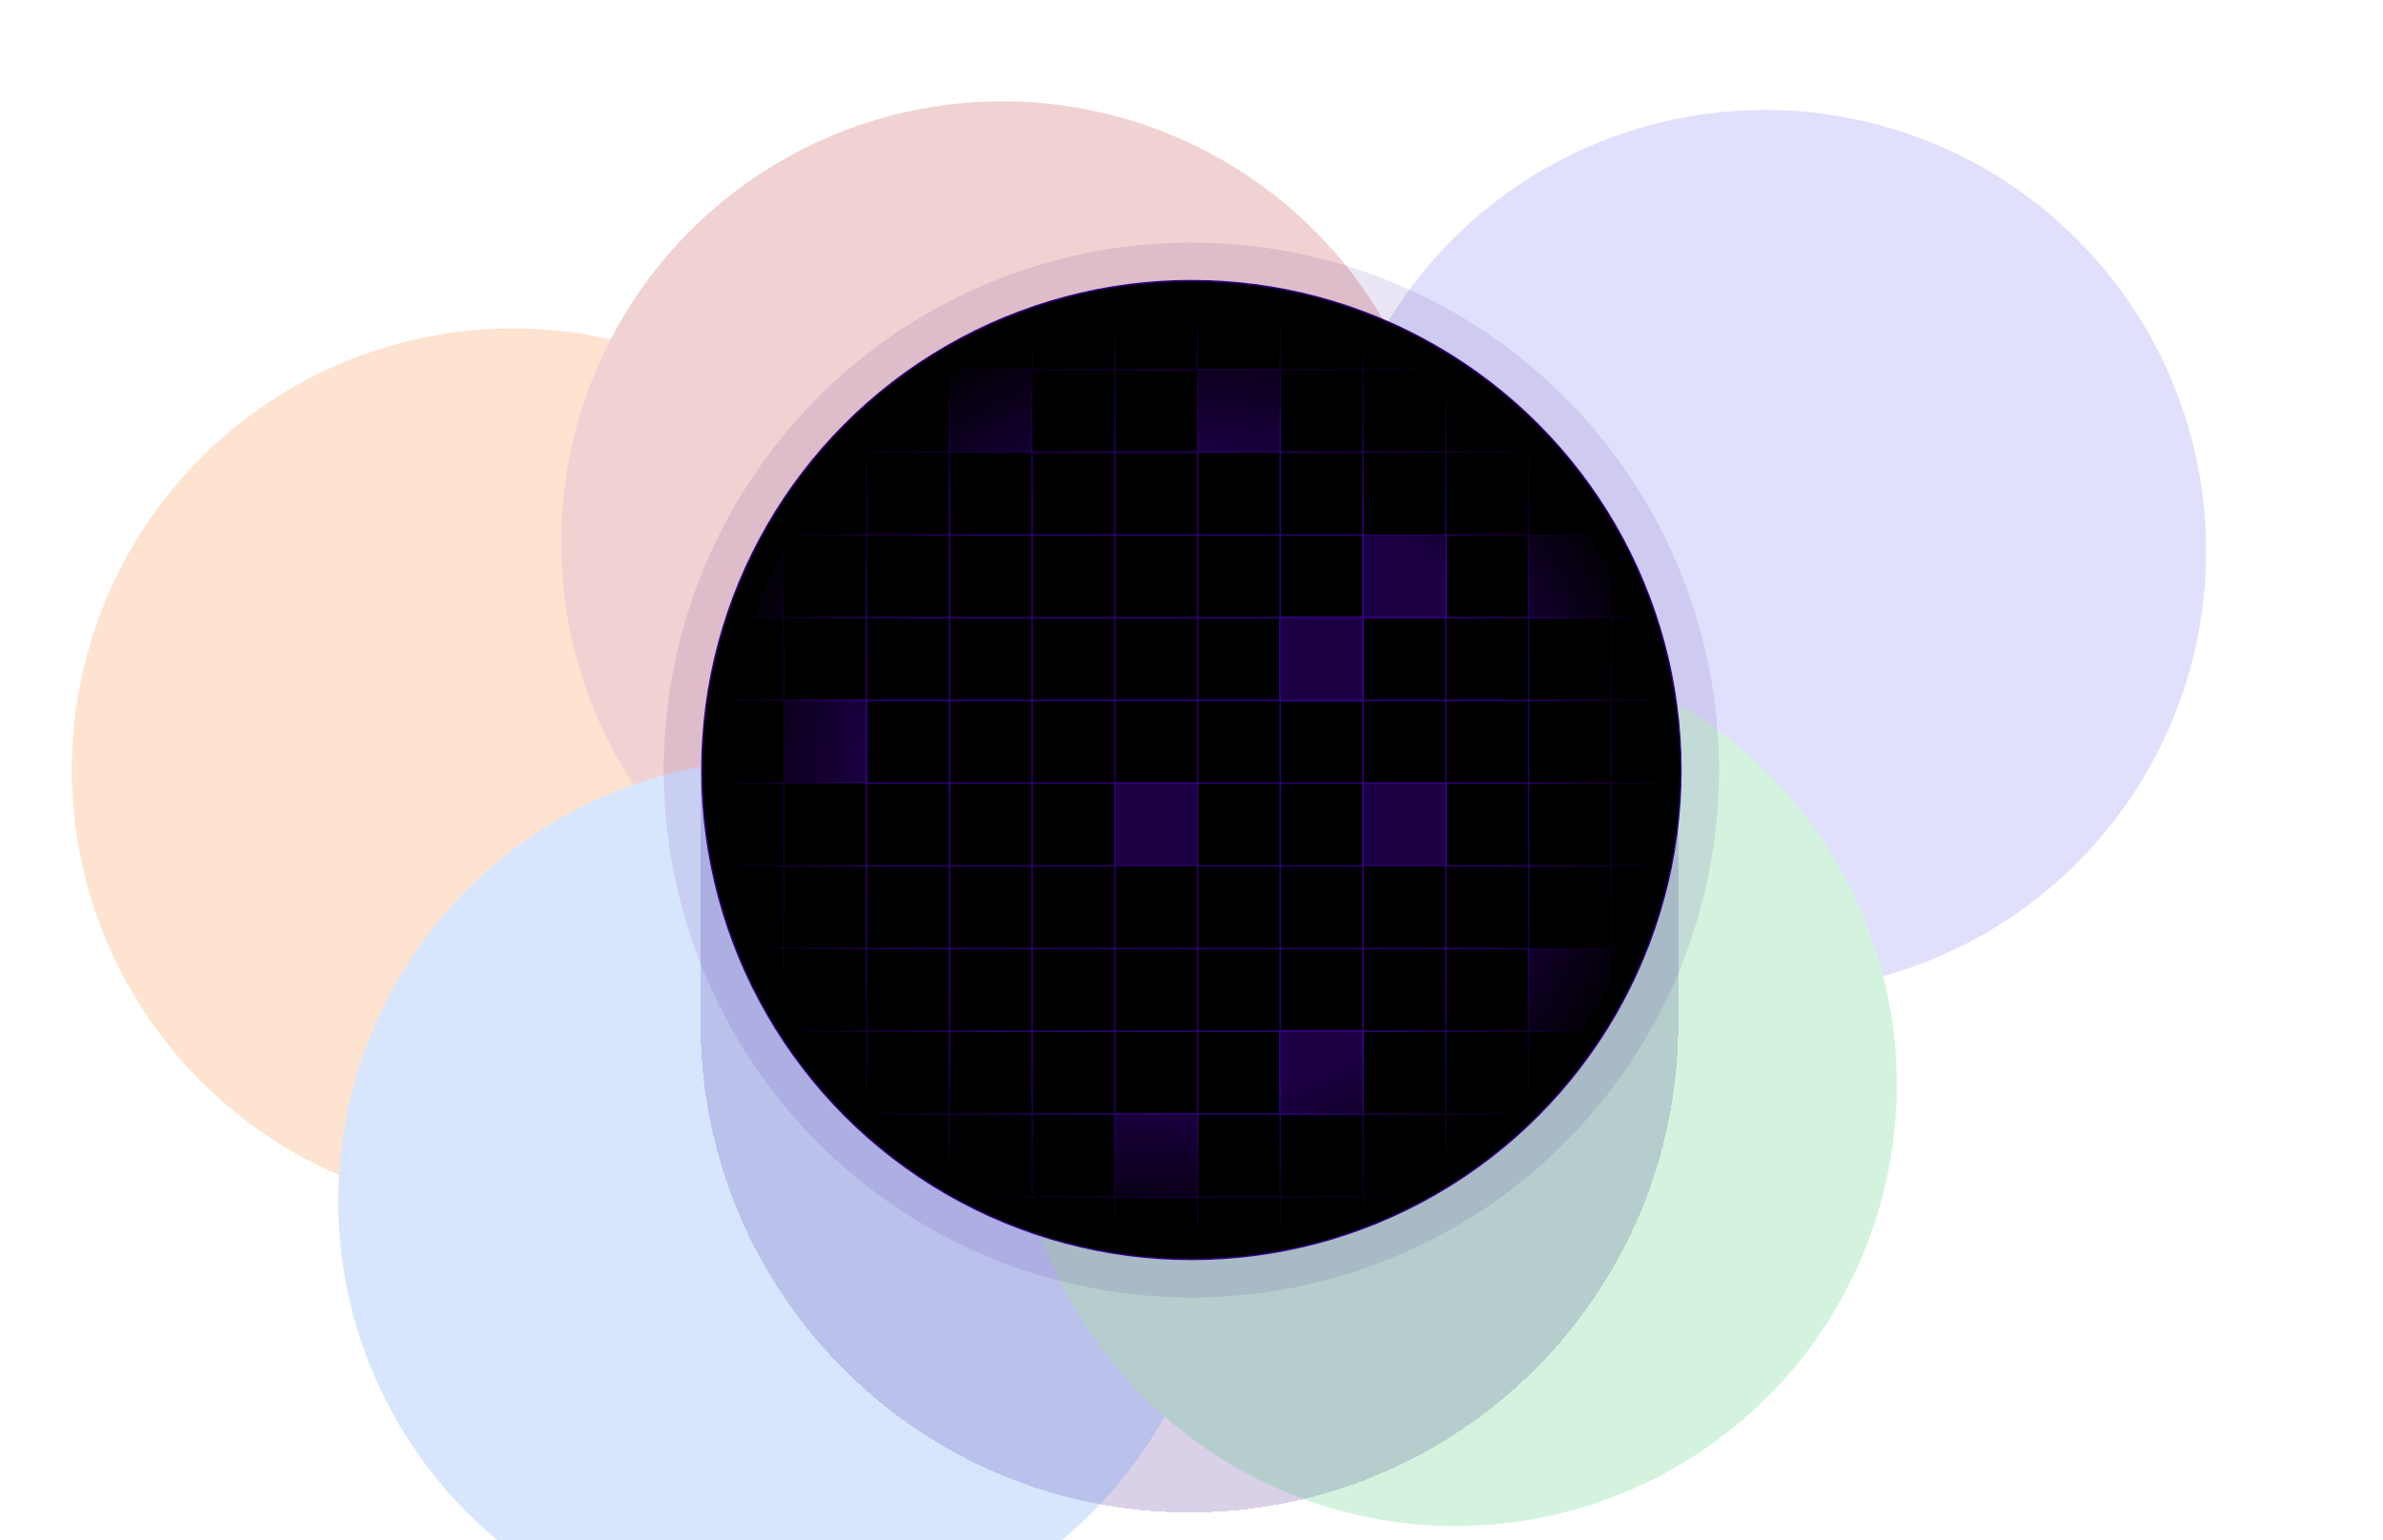 <svg width="1728" height="1117" viewBox="0 0 1728 1117" fill="none" xmlns="http://www.w3.org/2000/svg">
<g opacity="0.9" filter="url(#filter0_d_70_42)">
<path d="M508 578C508 473.066 593.066 388 698 388H1027C1131.93 388 1217 473.066 1217 578V742.5C1217 938.285 1058.28 1097 862.5 1097V1097C666.715 1097 508 938.285 508 742.5V578Z" fill="#360087" fill-opacity="0.2" shape-rendering="crispEdges"/>
</g>
<g opacity="0.2">
<g filter="url(#filter1_f_70_42)">
<circle cx="372.106" cy="558.184" r="320" transform="rotate(52.699 372.106 558.184)" fill="#F97316"/>
</g>
<g filter="url(#filter2_f_70_42)">
<circle cx="726.876" cy="393.507" r="320" transform="rotate(52.699 726.876 393.507)" fill="#B91C1C"/>
</g>
<g filter="url(#filter3_f_70_42)">
<circle cx="565.268" cy="871.138" r="320" transform="rotate(52.699 565.268 871.138)" fill="#3B82F6"/>
</g>
<g filter="url(#filter4_f_70_42)">
<circle cx="1279.74" cy="399.744" r="320" transform="rotate(52.699 1279.74 399.744)" fill="#6366F1"/>
</g>
<g filter="url(#filter5_f_70_42)">
<circle cx="1055.45" cy="786.844" r="320" transform="rotate(52.699 1055.45 786.844)" fill="#22C55E"/>
</g>
</g>
<g opacity="0.1" filter="url(#filter6_d_70_42)">
<circle cx="863.915" cy="558.5" r="382.5" fill="#360087"/>
<circle cx="863.915" cy="558.5" r="382" stroke="#360087"/>
</g>
<circle cx="863.915" cy="558.5" r="355" fill="black" stroke="#360087"/>
<mask id="mask0_70_42" style="mask-type:alpha" maskUnits="userSpaceOnUse" x="527" y="227" width="674" height="673">
<circle cx="863.915" cy="563.5" r="336.5" fill="white"/>
</mask>
<g mask="url(#mask0_70_42)">
<rect x="508.165" y="207.75" width="60.5" height="60.5" stroke="#360087" stroke-width="0.5"/>
<rect x="508.165" y="267.75" width="60.5" height="60.5" stroke="#360087" stroke-width="0.5"/>
<rect x="508.165" y="327.75" width="60.5" height="60.5" stroke="#360087" stroke-width="0.5"/>
<g filter="url(#filter7_df_70_42)">
<rect x="508.415" y="388" width="60" height="60" fill="#360087" fill-opacity="0.5" shape-rendering="crispEdges"/>
<rect x="508.165" y="387.75" width="60.5" height="60.5" stroke="#360087" stroke-width="0.5" shape-rendering="crispEdges"/>
</g>
<rect x="508.165" y="447.75" width="60.5" height="60.5" stroke="#360087" stroke-width="0.5"/>
<rect x="508.165" y="507.75" width="60.5" height="60.5" stroke="#360087" stroke-width="0.5"/>
<rect x="508.165" y="567.75" width="60.5" height="60.5" stroke="#360087" stroke-width="0.5"/>
<rect x="508.165" y="627.75" width="60.5" height="60.5" stroke="#360087" stroke-width="0.5"/>
<rect x="508.165" y="687.75" width="60.5" height="60.5" stroke="#360087" stroke-width="0.5"/>
<rect x="508.165" y="747.75" width="60.5" height="60.5" stroke="#360087" stroke-width="0.5"/>
<rect x="508.165" y="807.75" width="60.5" height="60.5" stroke="#360087" stroke-width="0.5"/>
<rect x="508.165" y="867.75" width="60.5" height="60.5" stroke="#360087" stroke-width="0.5"/>
<g filter="url(#filter8_d_70_42)">
<rect x="508.415" y="928" width="60" height="60" fill="#360087" fill-opacity="0.5" shape-rendering="crispEdges"/>
<rect x="508.165" y="927.75" width="60.5" height="60.5" stroke="#360087" stroke-width="0.5" shape-rendering="crispEdges"/>
</g>
<rect x="568.165" y="207.75" width="60.5" height="60.5" stroke="#360087" stroke-width="0.5"/>
<rect x="568.165" y="267.75" width="60.5" height="60.5" stroke="#360087" stroke-width="0.5"/>
<rect x="568.165" y="327.75" width="60.5" height="60.5" stroke="#360087" stroke-width="0.5"/>
<rect x="568.165" y="387.75" width="60.5" height="60.5" stroke="#360087" stroke-width="0.5"/>
<rect x="568.165" y="447.75" width="60.5" height="60.5" stroke="#360087" stroke-width="0.5"/>
<g filter="url(#filter9_df_70_42)">
<rect x="568.415" y="508" width="60" height="60" fill="#360087" fill-opacity="0.5" shape-rendering="crispEdges"/>
<rect x="568.165" y="507.75" width="60.5" height="60.5" stroke="#360087" stroke-width="0.5" shape-rendering="crispEdges"/>
</g>
<rect x="568.165" y="567.75" width="60.5" height="60.5" stroke="#360087" stroke-width="0.5"/>
<rect x="568.165" y="627.75" width="60.5" height="60.5" stroke="#360087" stroke-width="0.5"/>
<rect x="568.165" y="687.75" width="60.5" height="60.5" stroke="#360087" stroke-width="0.5"/>
<rect x="568.165" y="747.75" width="60.5" height="60.5" stroke="#360087" stroke-width="0.5"/>
<rect x="568.165" y="807.75" width="60.5" height="60.5" stroke="#360087" stroke-width="0.5"/>
<rect x="568.165" y="867.75" width="60.5" height="60.5" stroke="#360087" stroke-width="0.5"/>
<g filter="url(#filter10_d_70_42)">
<rect x="568.415" y="928" width="60" height="60" fill="#360087" fill-opacity="0.5" shape-rendering="crispEdges"/>
<rect x="568.165" y="927.75" width="60.5" height="60.5" stroke="#360087" stroke-width="0.5" shape-rendering="crispEdges"/>
</g>
<rect x="628.165" y="207.75" width="60.5" height="60.5" stroke="#360087" stroke-width="0.5"/>
<rect x="628.165" y="267.75" width="60.5" height="60.5" stroke="#360087" stroke-width="0.5"/>
<rect x="628.165" y="327.75" width="60.5" height="60.5" stroke="#360087" stroke-width="0.5"/>
<rect x="628.165" y="387.75" width="60.5" height="60.5" stroke="#360087" stroke-width="0.5"/>
<rect x="628.165" y="447.75" width="60.5" height="60.5" stroke="#360087" stroke-width="0.5"/>
<rect x="628.165" y="507.75" width="60.5" height="60.5" stroke="#360087" stroke-width="0.5"/>
<rect x="628.165" y="567.75" width="60.5" height="60.5" stroke="#360087" stroke-width="0.5"/>
<rect x="628.165" y="627.75" width="60.5" height="60.5" stroke="#360087" stroke-width="0.5"/>
<rect x="628.165" y="687.75" width="60.5" height="60.5" stroke="#360087" stroke-width="0.5"/>
<rect x="628.165" y="747.75" width="60.5" height="60.5" stroke="#360087" stroke-width="0.5"/>
<rect x="628.165" y="807.75" width="60.5" height="60.5" stroke="#360087" stroke-width="0.5"/>
<rect x="628.165" y="867.75" width="60.5" height="60.5" stroke="#360087" stroke-width="0.5"/>
<rect x="688.165" y="207.75" width="60.5" height="60.5" stroke="#360087" stroke-width="0.5"/>
<g filter="url(#filter11_df_70_42)">
<rect x="688.415" y="268" width="60" height="60" fill="#360087" fill-opacity="0.5" shape-rendering="crispEdges"/>
<rect x="688.165" y="267.75" width="60.5" height="60.5" stroke="#360087" stroke-width="0.5" shape-rendering="crispEdges"/>
</g>
<rect x="688.165" y="327.75" width="60.5" height="60.5" stroke="#360087" stroke-width="0.5"/>
<rect x="688.165" y="387.75" width="60.5" height="60.5" stroke="#360087" stroke-width="0.5"/>
<rect x="688.165" y="447.75" width="60.5" height="60.5" stroke="#360087" stroke-width="0.5"/>
<rect x="688.165" y="507.75" width="60.5" height="60.5" stroke="#360087" stroke-width="0.5"/>
<rect x="688.165" y="567.75" width="60.5" height="60.5" stroke="#360087" stroke-width="0.5"/>
<rect x="688.165" y="627.75" width="60.5" height="60.5" stroke="#360087" stroke-width="0.5"/>
<rect x="688.165" y="687.75" width="60.5" height="60.5" stroke="#360087" stroke-width="0.5"/>
<rect x="688.165" y="747.75" width="60.5" height="60.5" stroke="#360087" stroke-width="0.5"/>
<rect x="688.165" y="807.75" width="60.5" height="60.5" stroke="#360087" stroke-width="0.5"/>
<rect x="688.165" y="867.75" width="60.5" height="60.5" stroke="#360087" stroke-width="0.5"/>
<rect x="748.165" y="207.75" width="60.5" height="60.5" stroke="#360087" stroke-width="0.5"/>
<rect x="748.165" y="267.75" width="60.5" height="60.5" stroke="#360087" stroke-width="0.5"/>
<rect x="748.165" y="327.75" width="60.5" height="60.5" stroke="#360087" stroke-width="0.5"/>
<rect x="748.165" y="387.75" width="60.5" height="60.5" stroke="#360087" stroke-width="0.5"/>
<rect x="748.165" y="447.75" width="60.5" height="60.5" stroke="#360087" stroke-width="0.5"/>
<rect x="748.165" y="507.75" width="60.5" height="60.5" stroke="#360087" stroke-width="0.5"/>
<rect x="748.165" y="567.75" width="60.5" height="60.5" stroke="#360087" stroke-width="0.5"/>
<rect x="748.165" y="627.75" width="60.5" height="60.5" stroke="#360087" stroke-width="0.5"/>
<rect x="748.165" y="687.75" width="60.5" height="60.5" stroke="#360087" stroke-width="0.5"/>
<rect x="748.165" y="747.75" width="60.5" height="60.5" stroke="#360087" stroke-width="0.5"/>
<rect x="748.165" y="807.75" width="60.5" height="60.5" stroke="#360087" stroke-width="0.5"/>
<rect x="748.165" y="867.75" width="60.5" height="60.5" stroke="#360087" stroke-width="0.5"/>
<rect x="808.165" y="207.75" width="60.5" height="60.5" stroke="#360087" stroke-width="0.5"/>
<rect x="808.165" y="267.75" width="60.5" height="60.5" stroke="#360087" stroke-width="0.5"/>
<rect x="808.165" y="327.75" width="60.5" height="60.5" stroke="#360087" stroke-width="0.5"/>
<rect x="808.165" y="387.75" width="60.5" height="60.5" stroke="#360087" stroke-width="0.5"/>
<rect x="808.165" y="447.75" width="60.5" height="60.5" stroke="#360087" stroke-width="0.5"/>
<rect x="808.165" y="507.75" width="60.5" height="60.5" stroke="#360087" stroke-width="0.5"/>
<g filter="url(#filter12_df_70_42)">
<rect x="808.415" y="568" width="60" height="60" fill="#360087" fill-opacity="0.5" shape-rendering="crispEdges"/>
<rect x="808.165" y="567.75" width="60.5" height="60.5" stroke="#360087" stroke-width="0.5" shape-rendering="crispEdges"/>
</g>
<rect x="808.165" y="627.75" width="60.5" height="60.5" stroke="#360087" stroke-width="0.5"/>
<rect x="808.165" y="687.75" width="60.5" height="60.5" stroke="#360087" stroke-width="0.5"/>
<rect x="808.165" y="747.75" width="60.5" height="60.5" stroke="#360087" stroke-width="0.5"/>
<g filter="url(#filter13_df_70_42)">
<rect x="808.415" y="808" width="60" height="60" fill="#360087" fill-opacity="0.5" shape-rendering="crispEdges"/>
<rect x="808.165" y="807.75" width="60.5" height="60.5" stroke="#360087" stroke-width="0.5" shape-rendering="crispEdges"/>
</g>
<rect x="808.165" y="867.75" width="60.5" height="60.5" stroke="#360087" stroke-width="0.5"/>
<rect x="868.165" y="207.75" width="60.5" height="60.5" stroke="#360087" stroke-width="0.5"/>
<g filter="url(#filter14_df_70_42)">
<rect x="868.415" y="268" width="60" height="60" fill="#360087" fill-opacity="0.5" shape-rendering="crispEdges"/>
<rect x="868.165" y="267.75" width="60.5" height="60.5" stroke="#360087" stroke-width="0.5" shape-rendering="crispEdges"/>
</g>
<rect x="868.165" y="327.75" width="60.5" height="60.5" stroke="#360087" stroke-width="0.5"/>
<rect x="868.165" y="387.75" width="60.5" height="60.5" stroke="#360087" stroke-width="0.5"/>
<rect x="868.165" y="447.75" width="60.5" height="60.5" stroke="#360087" stroke-width="0.5"/>
<rect x="868.165" y="507.75" width="60.5" height="60.5" stroke="#360087" stroke-width="0.5"/>
<rect x="868.165" y="567.75" width="60.5" height="60.5" stroke="#360087" stroke-width="0.5"/>
<rect x="868.165" y="627.75" width="60.5" height="60.5" stroke="#360087" stroke-width="0.5"/>
<rect x="868.165" y="687.75" width="60.5" height="60.5" stroke="#360087" stroke-width="0.5"/>
<rect x="868.165" y="747.75" width="60.5" height="60.5" stroke="#360087" stroke-width="0.5"/>
<rect x="868.165" y="807.75" width="60.5" height="60.5" stroke="#360087" stroke-width="0.5"/>
<rect x="868.165" y="867.75" width="60.5" height="60.5" stroke="#360087" stroke-width="0.5"/>
<rect x="928.165" y="207.75" width="60.5" height="60.5" stroke="#360087" stroke-width="0.5"/>
<rect x="928.165" y="267.75" width="60.5" height="60.5" stroke="#360087" stroke-width="0.5"/>
<rect x="928.165" y="327.75" width="60.5" height="60.5" stroke="#360087" stroke-width="0.5"/>
<rect x="928.165" y="387.75" width="60.5" height="60.5" stroke="#360087" stroke-width="0.5"/>
<g filter="url(#filter15_df_70_42)">
<rect x="928.415" y="448" width="60" height="60" fill="#360087" fill-opacity="0.5" shape-rendering="crispEdges"/>
<rect x="928.165" y="447.75" width="60.5" height="60.5" stroke="#360087" stroke-width="0.5" shape-rendering="crispEdges"/>
</g>
<rect x="928.165" y="507.75" width="60.5" height="60.5" stroke="#360087" stroke-width="0.5"/>
<rect x="928.165" y="567.75" width="60.5" height="60.5" stroke="#360087" stroke-width="0.5"/>
<rect x="928.165" y="627.75" width="60.5" height="60.5" stroke="#360087" stroke-width="0.5"/>
<rect x="928.165" y="687.75" width="60.5" height="60.5" stroke="#360087" stroke-width="0.5"/>
<g filter="url(#filter16_df_70_42)">
<rect x="928.415" y="748" width="60" height="60" fill="#360087" fill-opacity="0.5" shape-rendering="crispEdges"/>
<rect x="928.165" y="747.75" width="60.5" height="60.5" stroke="#360087" stroke-width="0.5" shape-rendering="crispEdges"/>
</g>
<rect x="928.165" y="807.75" width="60.5" height="60.5" stroke="#360087" stroke-width="0.5"/>
<rect x="928.165" y="867.75" width="60.5" height="60.5" stroke="#360087" stroke-width="0.5"/>
<rect x="988.165" y="207.75" width="60.5" height="60.5" stroke="#360087" stroke-width="0.5"/>
<rect x="988.165" y="267.75" width="60.5" height="60.5" stroke="#360087" stroke-width="0.5"/>
<rect x="988.165" y="327.75" width="60.5" height="60.5" stroke="#360087" stroke-width="0.5"/>
<g filter="url(#filter17_df_70_42)">
<rect x="988.415" y="388" width="60" height="60" fill="#360087" fill-opacity="0.5" shape-rendering="crispEdges"/>
<rect x="988.165" y="387.75" width="60.5" height="60.5" stroke="#360087" stroke-width="0.5" shape-rendering="crispEdges"/>
</g>
<rect x="988.165" y="447.75" width="60.5" height="60.5" stroke="#360087" stroke-width="0.5"/>
<rect x="988.165" y="507.75" width="60.5" height="60.5" stroke="#360087" stroke-width="0.5"/>
<g filter="url(#filter18_df_70_42)">
<rect x="988.415" y="568" width="60" height="60" fill="#360087" fill-opacity="0.5" shape-rendering="crispEdges"/>
<rect x="988.165" y="567.75" width="60.5" height="60.5" stroke="#360087" stroke-width="0.5" shape-rendering="crispEdges"/>
</g>
<rect x="988.165" y="627.75" width="60.5" height="60.5" stroke="#360087" stroke-width="0.5"/>
<rect x="988.165" y="687.75" width="60.5" height="60.5" stroke="#360087" stroke-width="0.5"/>
<rect x="988.165" y="747.75" width="60.5" height="60.5" stroke="#360087" stroke-width="0.5"/>
<rect x="988.165" y="807.75" width="60.5" height="60.5" stroke="#360087" stroke-width="0.5"/>
<rect x="988.165" y="867.75" width="60.5" height="60.5" stroke="#360087" stroke-width="0.5"/>
<rect x="1048.16" y="207.75" width="60.5" height="60.5" stroke="#360087" stroke-width="0.5"/>
<rect x="1048.16" y="267.75" width="60.5" height="60.5" stroke="#360087" stroke-width="0.5"/>
<rect x="1048.16" y="327.75" width="60.5" height="60.5" stroke="#360087" stroke-width="0.5"/>
<rect x="1048.16" y="387.75" width="60.5" height="60.5" stroke="#360087" stroke-width="0.5"/>
<rect x="1048.16" y="447.75" width="60.5" height="60.5" stroke="#360087" stroke-width="0.5"/>
<rect x="1048.16" y="507.75" width="60.5" height="60.5" stroke="#360087" stroke-width="0.5"/>
<rect x="1048.16" y="567.75" width="60.5" height="60.5" stroke="#360087" stroke-width="0.5"/>
<rect x="1048.16" y="627.75" width="60.5" height="60.5" stroke="#360087" stroke-width="0.5"/>
<rect x="1048.16" y="687.75" width="60.5" height="60.5" stroke="#360087" stroke-width="0.5"/>
<rect x="1048.16" y="747.75" width="60.5" height="60.5" stroke="#360087" stroke-width="0.5"/>
<rect x="1048.16" y="807.75" width="60.5" height="60.5" stroke="#360087" stroke-width="0.5"/>
<rect x="1048.16" y="867.75" width="60.5" height="60.5" stroke="#360087" stroke-width="0.5"/>
<rect x="1108.16" y="207.75" width="60.5" height="60.5" stroke="#360087" stroke-width="0.5"/>
<rect x="1108.16" y="267.75" width="60.5" height="60.5" stroke="#360087" stroke-width="0.5"/>
<rect x="1108.16" y="327.75" width="60.5" height="60.5" stroke="#360087" stroke-width="0.5"/>
<g filter="url(#filter19_df_70_42)">
<rect x="1108.41" y="388" width="60" height="60" fill="#360087" fill-opacity="0.5" shape-rendering="crispEdges"/>
<rect x="1108.16" y="387.75" width="60.5" height="60.5" stroke="#360087" stroke-width="0.5" shape-rendering="crispEdges"/>
</g>
<rect x="1108.16" y="447.75" width="60.5" height="60.5" stroke="#360087" stroke-width="0.5"/>
<rect x="1108.16" y="507.75" width="60.5" height="60.5" stroke="#360087" stroke-width="0.5"/>
<rect x="1108.16" y="567.75" width="60.5" height="60.5" stroke="#360087" stroke-width="0.5"/>
<rect x="1108.16" y="627.75" width="60.5" height="60.5" stroke="#360087" stroke-width="0.5"/>
<g filter="url(#filter20_df_70_42)">
<rect x="1108.41" y="688" width="60" height="60" fill="#360087" fill-opacity="0.5" shape-rendering="crispEdges"/>
<rect x="1108.16" y="687.75" width="60.5" height="60.5" stroke="#360087" stroke-width="0.5" shape-rendering="crispEdges"/>
</g>
<rect x="1108.16" y="747.75" width="60.5" height="60.5" stroke="#360087" stroke-width="0.5"/>
<rect x="1108.16" y="807.75" width="60.5" height="60.5" stroke="#360087" stroke-width="0.5"/>
<rect x="1108.16" y="867.75" width="60.5" height="60.5" stroke="#360087" stroke-width="0.5"/>
<rect x="1168.16" y="207.75" width="60.5" height="60.5" stroke="#360087" stroke-width="0.5"/>
<rect x="1168.16" y="267.75" width="60.5" height="60.5" stroke="#360087" stroke-width="0.5"/>
<rect x="1168.16" y="327.75" width="60.5" height="60.5" stroke="#360087" stroke-width="0.5"/>
<rect x="1168.16" y="387.75" width="60.5" height="60.5" stroke="#360087" stroke-width="0.5"/>
<rect x="1168.16" y="447.75" width="60.5" height="60.5" stroke="#360087" stroke-width="0.5"/>
<rect x="1168.16" y="507.75" width="60.5" height="60.5" stroke="#360087" stroke-width="0.5"/>
<rect x="1168.16" y="567.75" width="60.5" height="60.5" stroke="#360087" stroke-width="0.5"/>
<rect x="1168.16" y="627.75" width="60.5" height="60.5" stroke="#360087" stroke-width="0.5"/>
<rect x="1168.16" y="687.75" width="60.5" height="60.5" stroke="#360087" stroke-width="0.5"/>
<rect x="1168.16" y="747.75" width="60.5" height="60.5" stroke="#360087" stroke-width="0.5"/>
<rect x="1168.16" y="807.75" width="60.5" height="60.5" stroke="#360087" stroke-width="0.5"/>
<rect x="1168.16" y="867.75" width="60.5" height="60.5" stroke="#360087" stroke-width="0.5"/>
</g>
<circle cx="863.915" cy="563.5" r="336.5" fill="url(#paint0_radial_70_42)"/>
<defs>
<filter id="filter0_d_70_42" x="408" y="288" width="909" height="909" filterUnits="userSpaceOnUse" color-interpolation-filters="sRGB">
<feFlood flood-opacity="0" result="BackgroundImageFix"/>
<feColorMatrix in="SourceAlpha" type="matrix" values="0 0 0 0 0 0 0 0 0 0 0 0 0 0 0 0 0 0 127 0" result="hardAlpha"/>
<feOffset/>
<feGaussianBlur stdDeviation="50"/>
<feComposite in2="hardAlpha" operator="out"/>
<feColorMatrix type="matrix" values="0 0 0 0 0.212 0 0 0 0 0 0 0 0 0 0.529 0 0 0 1 0"/>
<feBlend mode="normal" in2="BackgroundImageFix" result="effect1_dropShadow_70_42"/>
<feBlend mode="normal" in="SourceGraphic" in2="effect1_dropShadow_70_42" result="shape"/>
</filter>
<filter id="filter1_f_70_42" x="-647.911" y="-461.833" width="2040.03" height="2040.03" filterUnits="userSpaceOnUse" color-interpolation-filters="sRGB">
<feFlood flood-opacity="0" result="BackgroundImageFix"/>
<feBlend mode="normal" in="SourceGraphic" in2="BackgroundImageFix" result="shape"/>
<feGaussianBlur stdDeviation="350" result="effect1_foregroundBlur_70_42"/>
</filter>
<filter id="filter2_f_70_42" x="-293.141" y="-626.51" width="2040.03" height="2040.03" filterUnits="userSpaceOnUse" color-interpolation-filters="sRGB">
<feFlood flood-opacity="0" result="BackgroundImageFix"/>
<feBlend mode="normal" in="SourceGraphic" in2="BackgroundImageFix" result="shape"/>
<feGaussianBlur stdDeviation="350" result="effect1_foregroundBlur_70_42"/>
</filter>
<filter id="filter3_f_70_42" x="-454.749" y="-148.879" width="2040.03" height="2040.03" filterUnits="userSpaceOnUse" color-interpolation-filters="sRGB">
<feFlood flood-opacity="0" result="BackgroundImageFix"/>
<feBlend mode="normal" in="SourceGraphic" in2="BackgroundImageFix" result="shape"/>
<feGaussianBlur stdDeviation="350" result="effect1_foregroundBlur_70_42"/>
</filter>
<filter id="filter4_f_70_42" x="259.721" y="-620.273" width="2040.03" height="2040.03" filterUnits="userSpaceOnUse" color-interpolation-filters="sRGB">
<feFlood flood-opacity="0" result="BackgroundImageFix"/>
<feBlend mode="normal" in="SourceGraphic" in2="BackgroundImageFix" result="shape"/>
<feGaussianBlur stdDeviation="350" result="effect1_foregroundBlur_70_42"/>
</filter>
<filter id="filter5_f_70_42" x="35.43" y="-233.173" width="2040.03" height="2040.03" filterUnits="userSpaceOnUse" color-interpolation-filters="sRGB">
<feFlood flood-opacity="0" result="BackgroundImageFix"/>
<feBlend mode="normal" in="SourceGraphic" in2="BackgroundImageFix" result="shape"/>
<feGaussianBlur stdDeviation="350" result="effect1_foregroundBlur_70_42"/>
</filter>
<filter id="filter6_d_70_42" x="381.415" y="76" width="965" height="965" filterUnits="userSpaceOnUse" color-interpolation-filters="sRGB">
<feFlood flood-opacity="0" result="BackgroundImageFix"/>
<feColorMatrix in="SourceAlpha" type="matrix" values="0 0 0 0 0 0 0 0 0 0 0 0 0 0 0 0 0 0 127 0" result="hardAlpha"/>
<feOffset/>
<feGaussianBlur stdDeviation="50"/>
<feComposite in2="hardAlpha" operator="out"/>
<feColorMatrix type="matrix" values="0 0 0 0 0.212 0 0 0 0 0 0 0 0 0 0.529 0 0 0 1 0"/>
<feBlend mode="normal" in2="BackgroundImageFix" result="effect1_dropShadow_70_42"/>
<feBlend mode="normal" in="SourceGraphic" in2="effect1_dropShadow_70_42" result="shape"/>
</filter>
<filter id="filter7_df_70_42" x="397.915" y="277.5" width="281" height="281" filterUnits="userSpaceOnUse" color-interpolation-filters="sRGB">
<feFlood flood-opacity="0" result="BackgroundImageFix"/>
<feColorMatrix in="SourceAlpha" type="matrix" values="0 0 0 0 0 0 0 0 0 0 0 0 0 0 0 0 0 0 127 0" result="hardAlpha"/>
<feMorphology radius="10" operator="dilate" in="SourceAlpha" result="effect1_dropShadow_70_42"/>
<feOffset/>
<feGaussianBlur stdDeviation="50"/>
<feComposite in2="hardAlpha" operator="out"/>
<feColorMatrix type="matrix" values="0 0 0 0 0.212 0 0 0 0 0 0 0 0 0 0.529 0 0 0 1 0"/>
<feBlend mode="normal" in2="BackgroundImageFix" result="effect1_dropShadow_70_42"/>
<feBlend mode="normal" in="SourceGraphic" in2="effect1_dropShadow_70_42" result="shape"/>
<feGaussianBlur stdDeviation="9.5" result="effect2_foregroundBlur_70_42"/>
</filter>
<filter id="filter8_d_70_42" x="397.915" y="817.5" width="281" height="281" filterUnits="userSpaceOnUse" color-interpolation-filters="sRGB">
<feFlood flood-opacity="0" result="BackgroundImageFix"/>
<feColorMatrix in="SourceAlpha" type="matrix" values="0 0 0 0 0 0 0 0 0 0 0 0 0 0 0 0 0 0 127 0" result="hardAlpha"/>
<feMorphology radius="10" operator="dilate" in="SourceAlpha" result="effect1_dropShadow_70_42"/>
<feOffset/>
<feGaussianBlur stdDeviation="50"/>
<feComposite in2="hardAlpha" operator="out"/>
<feColorMatrix type="matrix" values="0 0 0 0 0.212 0 0 0 0 0 0 0 0 0 0.529 0 0 0 1 0"/>
<feBlend mode="normal" in2="BackgroundImageFix" result="effect1_dropShadow_70_42"/>
<feBlend mode="normal" in="SourceGraphic" in2="effect1_dropShadow_70_42" result="shape"/>
</filter>
<filter id="filter9_df_70_42" x="457.915" y="397.5" width="281" height="281" filterUnits="userSpaceOnUse" color-interpolation-filters="sRGB">
<feFlood flood-opacity="0" result="BackgroundImageFix"/>
<feColorMatrix in="SourceAlpha" type="matrix" values="0 0 0 0 0 0 0 0 0 0 0 0 0 0 0 0 0 0 127 0" result="hardAlpha"/>
<feMorphology radius="10" operator="dilate" in="SourceAlpha" result="effect1_dropShadow_70_42"/>
<feOffset/>
<feGaussianBlur stdDeviation="50"/>
<feComposite in2="hardAlpha" operator="out"/>
<feColorMatrix type="matrix" values="0 0 0 0 0.212 0 0 0 0 0 0 0 0 0 0.529 0 0 0 1 0"/>
<feBlend mode="normal" in2="BackgroundImageFix" result="effect1_dropShadow_70_42"/>
<feBlend mode="normal" in="SourceGraphic" in2="effect1_dropShadow_70_42" result="shape"/>
<feGaussianBlur stdDeviation="9.5" result="effect2_foregroundBlur_70_42"/>
</filter>
<filter id="filter10_d_70_42" x="457.915" y="817.5" width="281" height="281" filterUnits="userSpaceOnUse" color-interpolation-filters="sRGB">
<feFlood flood-opacity="0" result="BackgroundImageFix"/>
<feColorMatrix in="SourceAlpha" type="matrix" values="0 0 0 0 0 0 0 0 0 0 0 0 0 0 0 0 0 0 127 0" result="hardAlpha"/>
<feMorphology radius="10" operator="dilate" in="SourceAlpha" result="effect1_dropShadow_70_42"/>
<feOffset/>
<feGaussianBlur stdDeviation="50"/>
<feComposite in2="hardAlpha" operator="out"/>
<feColorMatrix type="matrix" values="0 0 0 0 0.212 0 0 0 0 0 0 0 0 0 0.529 0 0 0 1 0"/>
<feBlend mode="normal" in2="BackgroundImageFix" result="effect1_dropShadow_70_42"/>
<feBlend mode="normal" in="SourceGraphic" in2="effect1_dropShadow_70_42" result="shape"/>
</filter>
<filter id="filter11_df_70_42" x="577.915" y="157.5" width="281" height="281" filterUnits="userSpaceOnUse" color-interpolation-filters="sRGB">
<feFlood flood-opacity="0" result="BackgroundImageFix"/>
<feColorMatrix in="SourceAlpha" type="matrix" values="0 0 0 0 0 0 0 0 0 0 0 0 0 0 0 0 0 0 127 0" result="hardAlpha"/>
<feMorphology radius="10" operator="dilate" in="SourceAlpha" result="effect1_dropShadow_70_42"/>
<feOffset/>
<feGaussianBlur stdDeviation="50"/>
<feComposite in2="hardAlpha" operator="out"/>
<feColorMatrix type="matrix" values="0 0 0 0 0.212 0 0 0 0 0 0 0 0 0 0.529 0 0 0 1 0"/>
<feBlend mode="normal" in2="BackgroundImageFix" result="effect1_dropShadow_70_42"/>
<feBlend mode="normal" in="SourceGraphic" in2="effect1_dropShadow_70_42" result="shape"/>
<feGaussianBlur stdDeviation="9.5" result="effect2_foregroundBlur_70_42"/>
</filter>
<filter id="filter12_df_70_42" x="697.915" y="457.5" width="281" height="281" filterUnits="userSpaceOnUse" color-interpolation-filters="sRGB">
<feFlood flood-opacity="0" result="BackgroundImageFix"/>
<feColorMatrix in="SourceAlpha" type="matrix" values="0 0 0 0 0 0 0 0 0 0 0 0 0 0 0 0 0 0 127 0" result="hardAlpha"/>
<feMorphology radius="10" operator="dilate" in="SourceAlpha" result="effect1_dropShadow_70_42"/>
<feOffset/>
<feGaussianBlur stdDeviation="50"/>
<feComposite in2="hardAlpha" operator="out"/>
<feColorMatrix type="matrix" values="0 0 0 0 0.212 0 0 0 0 0 0 0 0 0 0.529 0 0 0 1 0"/>
<feBlend mode="normal" in2="BackgroundImageFix" result="effect1_dropShadow_70_42"/>
<feBlend mode="normal" in="SourceGraphic" in2="effect1_dropShadow_70_42" result="shape"/>
<feGaussianBlur stdDeviation="9.5" result="effect2_foregroundBlur_70_42"/>
</filter>
<filter id="filter13_df_70_42" x="697.915" y="697.5" width="281" height="281" filterUnits="userSpaceOnUse" color-interpolation-filters="sRGB">
<feFlood flood-opacity="0" result="BackgroundImageFix"/>
<feColorMatrix in="SourceAlpha" type="matrix" values="0 0 0 0 0 0 0 0 0 0 0 0 0 0 0 0 0 0 127 0" result="hardAlpha"/>
<feMorphology radius="10" operator="dilate" in="SourceAlpha" result="effect1_dropShadow_70_42"/>
<feOffset/>
<feGaussianBlur stdDeviation="50"/>
<feComposite in2="hardAlpha" operator="out"/>
<feColorMatrix type="matrix" values="0 0 0 0 0.212 0 0 0 0 0 0 0 0 0 0.529 0 0 0 1 0"/>
<feBlend mode="normal" in2="BackgroundImageFix" result="effect1_dropShadow_70_42"/>
<feBlend mode="normal" in="SourceGraphic" in2="effect1_dropShadow_70_42" result="shape"/>
<feGaussianBlur stdDeviation="9.5" result="effect2_foregroundBlur_70_42"/>
</filter>
<filter id="filter14_df_70_42" x="757.915" y="157.5" width="281" height="281" filterUnits="userSpaceOnUse" color-interpolation-filters="sRGB">
<feFlood flood-opacity="0" result="BackgroundImageFix"/>
<feColorMatrix in="SourceAlpha" type="matrix" values="0 0 0 0 0 0 0 0 0 0 0 0 0 0 0 0 0 0 127 0" result="hardAlpha"/>
<feMorphology radius="10" operator="dilate" in="SourceAlpha" result="effect1_dropShadow_70_42"/>
<feOffset/>
<feGaussianBlur stdDeviation="50"/>
<feComposite in2="hardAlpha" operator="out"/>
<feColorMatrix type="matrix" values="0 0 0 0 0.212 0 0 0 0 0 0 0 0 0 0.529 0 0 0 1 0"/>
<feBlend mode="normal" in2="BackgroundImageFix" result="effect1_dropShadow_70_42"/>
<feBlend mode="normal" in="SourceGraphic" in2="effect1_dropShadow_70_42" result="shape"/>
<feGaussianBlur stdDeviation="9.5" result="effect2_foregroundBlur_70_42"/>
</filter>
<filter id="filter15_df_70_42" x="817.915" y="337.5" width="281" height="281" filterUnits="userSpaceOnUse" color-interpolation-filters="sRGB">
<feFlood flood-opacity="0" result="BackgroundImageFix"/>
<feColorMatrix in="SourceAlpha" type="matrix" values="0 0 0 0 0 0 0 0 0 0 0 0 0 0 0 0 0 0 127 0" result="hardAlpha"/>
<feMorphology radius="10" operator="dilate" in="SourceAlpha" result="effect1_dropShadow_70_42"/>
<feOffset/>
<feGaussianBlur stdDeviation="50"/>
<feComposite in2="hardAlpha" operator="out"/>
<feColorMatrix type="matrix" values="0 0 0 0 0.212 0 0 0 0 0 0 0 0 0 0.529 0 0 0 1 0"/>
<feBlend mode="normal" in2="BackgroundImageFix" result="effect1_dropShadow_70_42"/>
<feBlend mode="normal" in="SourceGraphic" in2="effect1_dropShadow_70_42" result="shape"/>
<feGaussianBlur stdDeviation="9.5" result="effect2_foregroundBlur_70_42"/>
</filter>
<filter id="filter16_df_70_42" x="817.915" y="637.5" width="281" height="281" filterUnits="userSpaceOnUse" color-interpolation-filters="sRGB">
<feFlood flood-opacity="0" result="BackgroundImageFix"/>
<feColorMatrix in="SourceAlpha" type="matrix" values="0 0 0 0 0 0 0 0 0 0 0 0 0 0 0 0 0 0 127 0" result="hardAlpha"/>
<feMorphology radius="10" operator="dilate" in="SourceAlpha" result="effect1_dropShadow_70_42"/>
<feOffset/>
<feGaussianBlur stdDeviation="50"/>
<feComposite in2="hardAlpha" operator="out"/>
<feColorMatrix type="matrix" values="0 0 0 0 0.212 0 0 0 0 0 0 0 0 0 0.529 0 0 0 1 0"/>
<feBlend mode="normal" in2="BackgroundImageFix" result="effect1_dropShadow_70_42"/>
<feBlend mode="normal" in="SourceGraphic" in2="effect1_dropShadow_70_42" result="shape"/>
<feGaussianBlur stdDeviation="9.5" result="effect2_foregroundBlur_70_42"/>
</filter>
<filter id="filter17_df_70_42" x="877.915" y="277.5" width="281" height="281" filterUnits="userSpaceOnUse" color-interpolation-filters="sRGB">
<feFlood flood-opacity="0" result="BackgroundImageFix"/>
<feColorMatrix in="SourceAlpha" type="matrix" values="0 0 0 0 0 0 0 0 0 0 0 0 0 0 0 0 0 0 127 0" result="hardAlpha"/>
<feMorphology radius="10" operator="dilate" in="SourceAlpha" result="effect1_dropShadow_70_42"/>
<feOffset/>
<feGaussianBlur stdDeviation="50"/>
<feComposite in2="hardAlpha" operator="out"/>
<feColorMatrix type="matrix" values="0 0 0 0 0.212 0 0 0 0 0 0 0 0 0 0.529 0 0 0 1 0"/>
<feBlend mode="normal" in2="BackgroundImageFix" result="effect1_dropShadow_70_42"/>
<feBlend mode="normal" in="SourceGraphic" in2="effect1_dropShadow_70_42" result="shape"/>
<feGaussianBlur stdDeviation="9.5" result="effect2_foregroundBlur_70_42"/>
</filter>
<filter id="filter18_df_70_42" x="877.915" y="457.5" width="281" height="281" filterUnits="userSpaceOnUse" color-interpolation-filters="sRGB">
<feFlood flood-opacity="0" result="BackgroundImageFix"/>
<feColorMatrix in="SourceAlpha" type="matrix" values="0 0 0 0 0 0 0 0 0 0 0 0 0 0 0 0 0 0 127 0" result="hardAlpha"/>
<feMorphology radius="10" operator="dilate" in="SourceAlpha" result="effect1_dropShadow_70_42"/>
<feOffset/>
<feGaussianBlur stdDeviation="50"/>
<feComposite in2="hardAlpha" operator="out"/>
<feColorMatrix type="matrix" values="0 0 0 0 0.212 0 0 0 0 0 0 0 0 0 0.529 0 0 0 1 0"/>
<feBlend mode="normal" in2="BackgroundImageFix" result="effect1_dropShadow_70_42"/>
<feBlend mode="normal" in="SourceGraphic" in2="effect1_dropShadow_70_42" result="shape"/>
<feGaussianBlur stdDeviation="9.5" result="effect2_foregroundBlur_70_42"/>
</filter>
<filter id="filter19_df_70_42" x="997.915" y="277.5" width="281" height="281" filterUnits="userSpaceOnUse" color-interpolation-filters="sRGB">
<feFlood flood-opacity="0" result="BackgroundImageFix"/>
<feColorMatrix in="SourceAlpha" type="matrix" values="0 0 0 0 0 0 0 0 0 0 0 0 0 0 0 0 0 0 127 0" result="hardAlpha"/>
<feMorphology radius="10" operator="dilate" in="SourceAlpha" result="effect1_dropShadow_70_42"/>
<feOffset/>
<feGaussianBlur stdDeviation="50"/>
<feComposite in2="hardAlpha" operator="out"/>
<feColorMatrix type="matrix" values="0 0 0 0 0.212 0 0 0 0 0 0 0 0 0 0.529 0 0 0 1 0"/>
<feBlend mode="normal" in2="BackgroundImageFix" result="effect1_dropShadow_70_42"/>
<feBlend mode="normal" in="SourceGraphic" in2="effect1_dropShadow_70_42" result="shape"/>
<feGaussianBlur stdDeviation="9.5" result="effect2_foregroundBlur_70_42"/>
</filter>
<filter id="filter20_df_70_42" x="997.915" y="577.5" width="281" height="281" filterUnits="userSpaceOnUse" color-interpolation-filters="sRGB">
<feFlood flood-opacity="0" result="BackgroundImageFix"/>
<feColorMatrix in="SourceAlpha" type="matrix" values="0 0 0 0 0 0 0 0 0 0 0 0 0 0 0 0 0 0 127 0" result="hardAlpha"/>
<feMorphology radius="10" operator="dilate" in="SourceAlpha" result="effect1_dropShadow_70_42"/>
<feOffset/>
<feGaussianBlur stdDeviation="50"/>
<feComposite in2="hardAlpha" operator="out"/>
<feColorMatrix type="matrix" values="0 0 0 0 0.212 0 0 0 0 0 0 0 0 0 0.529 0 0 0 1 0"/>
<feBlend mode="normal" in2="BackgroundImageFix" result="effect1_dropShadow_70_42"/>
<feBlend mode="normal" in="SourceGraphic" in2="effect1_dropShadow_70_42" result="shape"/>
<feGaussianBlur stdDeviation="9.5" result="effect2_foregroundBlur_70_42"/>
</filter>
<radialGradient id="paint0_radial_70_42" cx="0" cy="0" r="1" gradientUnits="userSpaceOnUse" gradientTransform="translate(864.415 564) rotate(90) scale(348)">
<stop offset="0.667" stop-opacity="0"/>
<stop offset="1"/>
</radialGradient>
</defs>
</svg>
